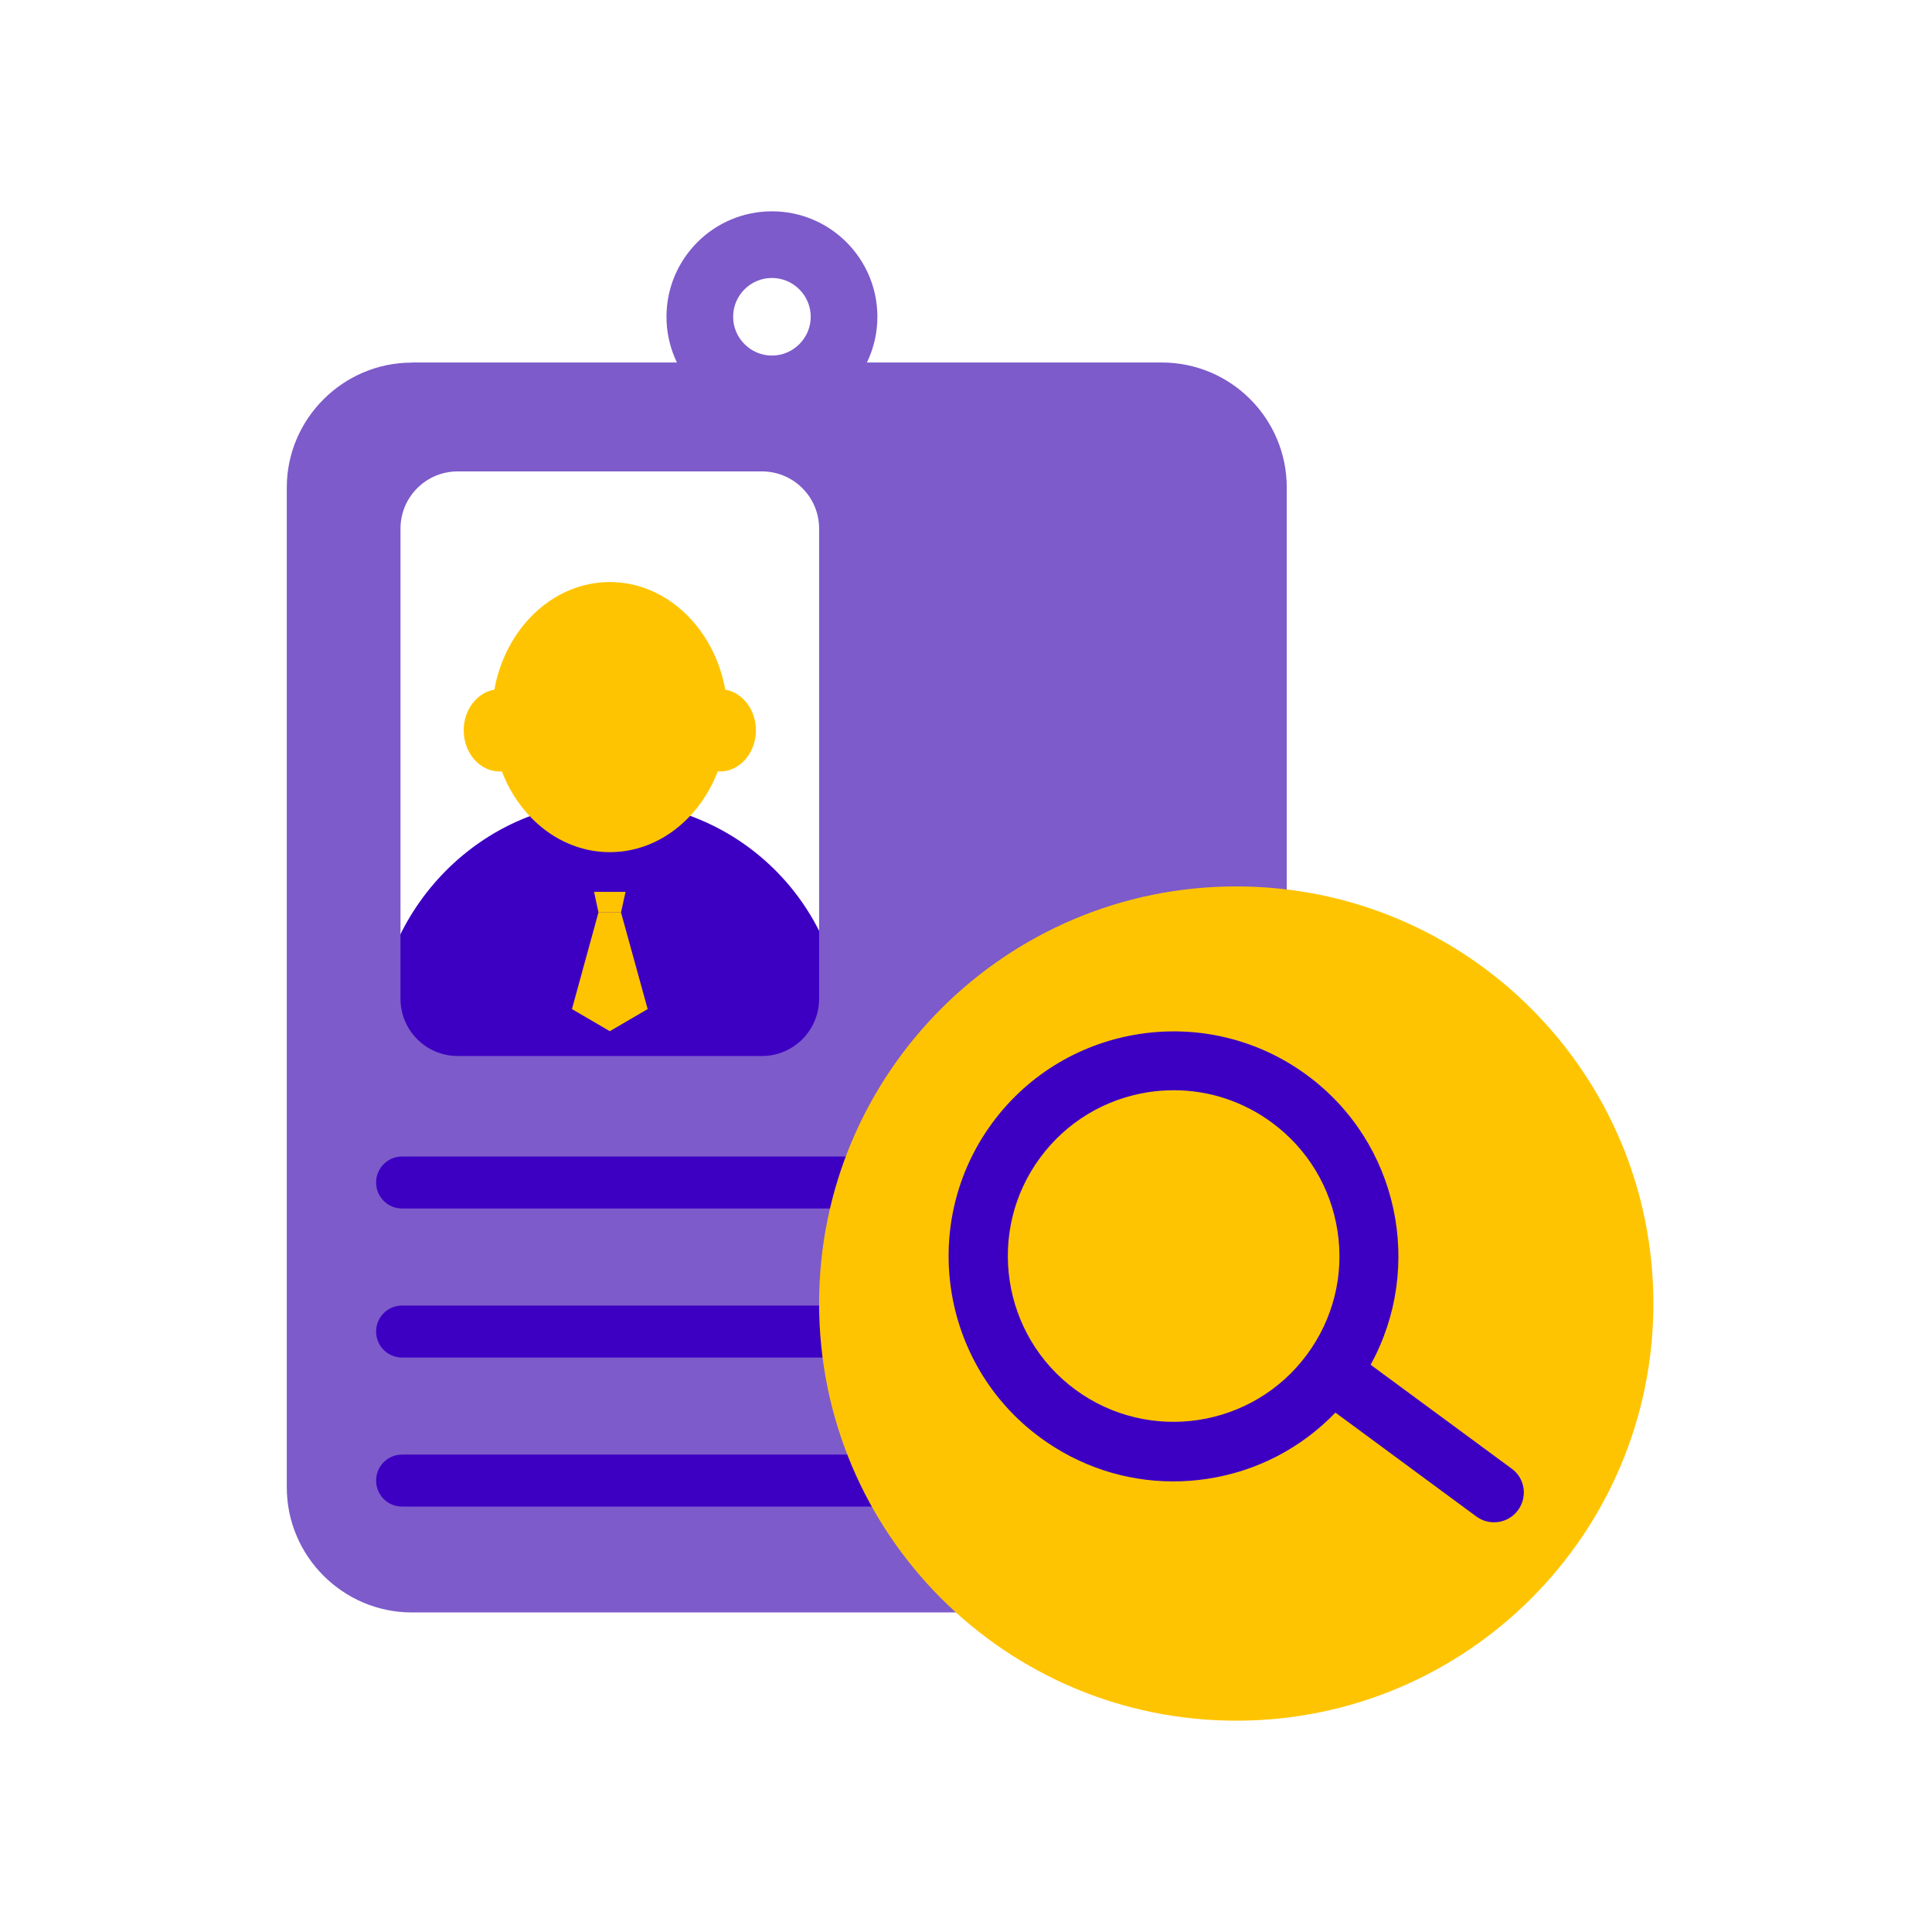<svg width="128" height="128" viewBox="0 0 128 128" fill="none" xmlns="http://www.w3.org/2000/svg">
<path d="M53.646 71.736H27.158C25.904 71.736 24.879 70.721 24.879 69.457V68.936C24.879 60.254 31.989 52.959 40.671 53.109C49.106 53.259 55.916 60.157 55.916 68.627V69.457C55.925 70.712 54.9 71.736 53.646 71.736Z" fill="#3D00C3"/>
<path d="M48.05 45.69C47.317 41.627 44.164 38.562 40.401 38.562C36.638 38.562 33.485 41.627 32.752 45.69C31.604 45.885 30.721 47.024 30.721 48.384C30.721 49.894 31.789 51.113 33.105 51.113C33.158 51.113 33.203 51.105 33.247 51.105C34.457 54.249 37.204 56.457 40.401 56.457C43.598 56.457 46.336 54.258 47.555 51.105C47.599 51.105 47.652 51.113 47.697 51.113C49.013 51.113 50.081 49.886 50.081 48.384C50.081 47.024 49.198 45.885 48.05 45.69Z" fill="#FFC401"/>
<path d="M42.909 66.853L40.401 68.319L37.893 66.853L39.65 60.449H41.143L42.909 66.853Z" fill="#FFC401"/>
<path d="M41.444 59.089H39.359L39.651 60.449H41.144L41.444 59.089Z" fill="#FFC401"/>
<path d="M27.285 24.024C22.727 24.024 19 27.752 19 32.3V98.543C19 103.101 22.727 106.828 27.285 106.828H76.967C81.524 106.828 85.251 103.101 85.251 98.543V32.3C85.251 27.725 81.542 24.016 76.967 24.016H27.285V24.024ZM54.268 66.172C54.268 68.266 52.572 69.962 50.478 69.962H30.323C28.23 69.962 26.534 68.266 26.534 66.172V35.021C26.534 32.928 28.23 31.232 30.323 31.232H50.478C52.572 31.232 54.268 32.928 54.268 35.021V66.172Z" fill="#7D5BCA"/>
<path d="M77.603 80.066H26.64C25.686 80.066 24.918 79.297 24.918 78.343C24.918 77.389 25.686 76.621 26.64 76.621H77.603C78.557 76.621 79.325 77.389 79.325 78.343C79.325 79.297 78.557 80.066 77.603 80.066Z" fill="#3D00C3"/>
<path d="M77.603 89.941H26.64C25.686 89.941 24.918 89.172 24.918 88.218C24.918 87.264 25.686 86.496 26.64 86.496H77.603C78.557 86.496 79.325 87.264 79.325 88.218C79.325 89.172 78.557 89.941 77.603 89.941Z" fill="#3D00C3"/>
<path d="M77.603 99.815H26.64C25.686 99.815 24.918 99.046 24.918 98.092C24.918 97.138 25.686 96.37 26.64 96.37H77.603C78.557 96.37 79.325 97.138 79.325 98.092C79.325 99.046 78.557 99.815 77.603 99.815Z" fill="#3D00C3"/>
<path d="M51.143 27.973C47.292 27.973 44.156 24.837 44.156 20.986C44.156 17.136 47.283 14 51.143 14C55.002 14 58.129 17.136 58.129 20.986C58.129 24.837 54.994 27.973 51.143 27.973ZM51.143 18.416C49.721 18.416 48.572 19.573 48.572 20.986C48.572 22.4 49.73 23.557 51.143 23.557C52.556 23.557 53.713 22.4 53.713 20.986C53.713 19.573 52.556 18.416 51.143 18.416Z" fill="#7D5BCA"/>
<path d="M81.904 114C97.167 114 109.541 101.627 109.541 86.364C109.541 71.101 97.167 58.727 81.904 58.727C66.641 58.727 54.268 71.101 54.268 86.364C54.268 101.627 66.641 114 81.904 114Z" fill="#FFC401"/>
<path d="M100.16 97.307L90.807 90.418C94.357 83.97 92.679 75.712 86.594 71.234C79.978 66.358 70.625 67.771 65.749 74.387C60.874 81.002 62.287 90.356 68.902 95.231C71.49 97.139 74.555 98.146 77.717 98.146C78.468 98.146 79.219 98.093 79.978 97.978C83.264 97.483 86.214 95.938 88.475 93.588L97.82 100.478C98.173 100.734 98.579 100.857 98.985 100.857C99.586 100.857 100.178 100.584 100.566 100.062C101.22 99.17 101.035 97.943 100.16 97.307ZM71.234 92.06C66.359 88.466 65.316 81.576 68.911 76.701C70.651 74.343 73.213 72.797 76.11 72.355C76.666 72.267 77.222 72.232 77.779 72.232C80.111 72.232 82.363 72.974 84.271 74.378C86.629 76.118 88.175 78.679 88.616 81.576C89.058 84.473 88.334 87.379 86.594 89.737C82.999 94.613 76.11 95.655 71.234 92.06Z" fill="#3D00C3"/>
</svg>

